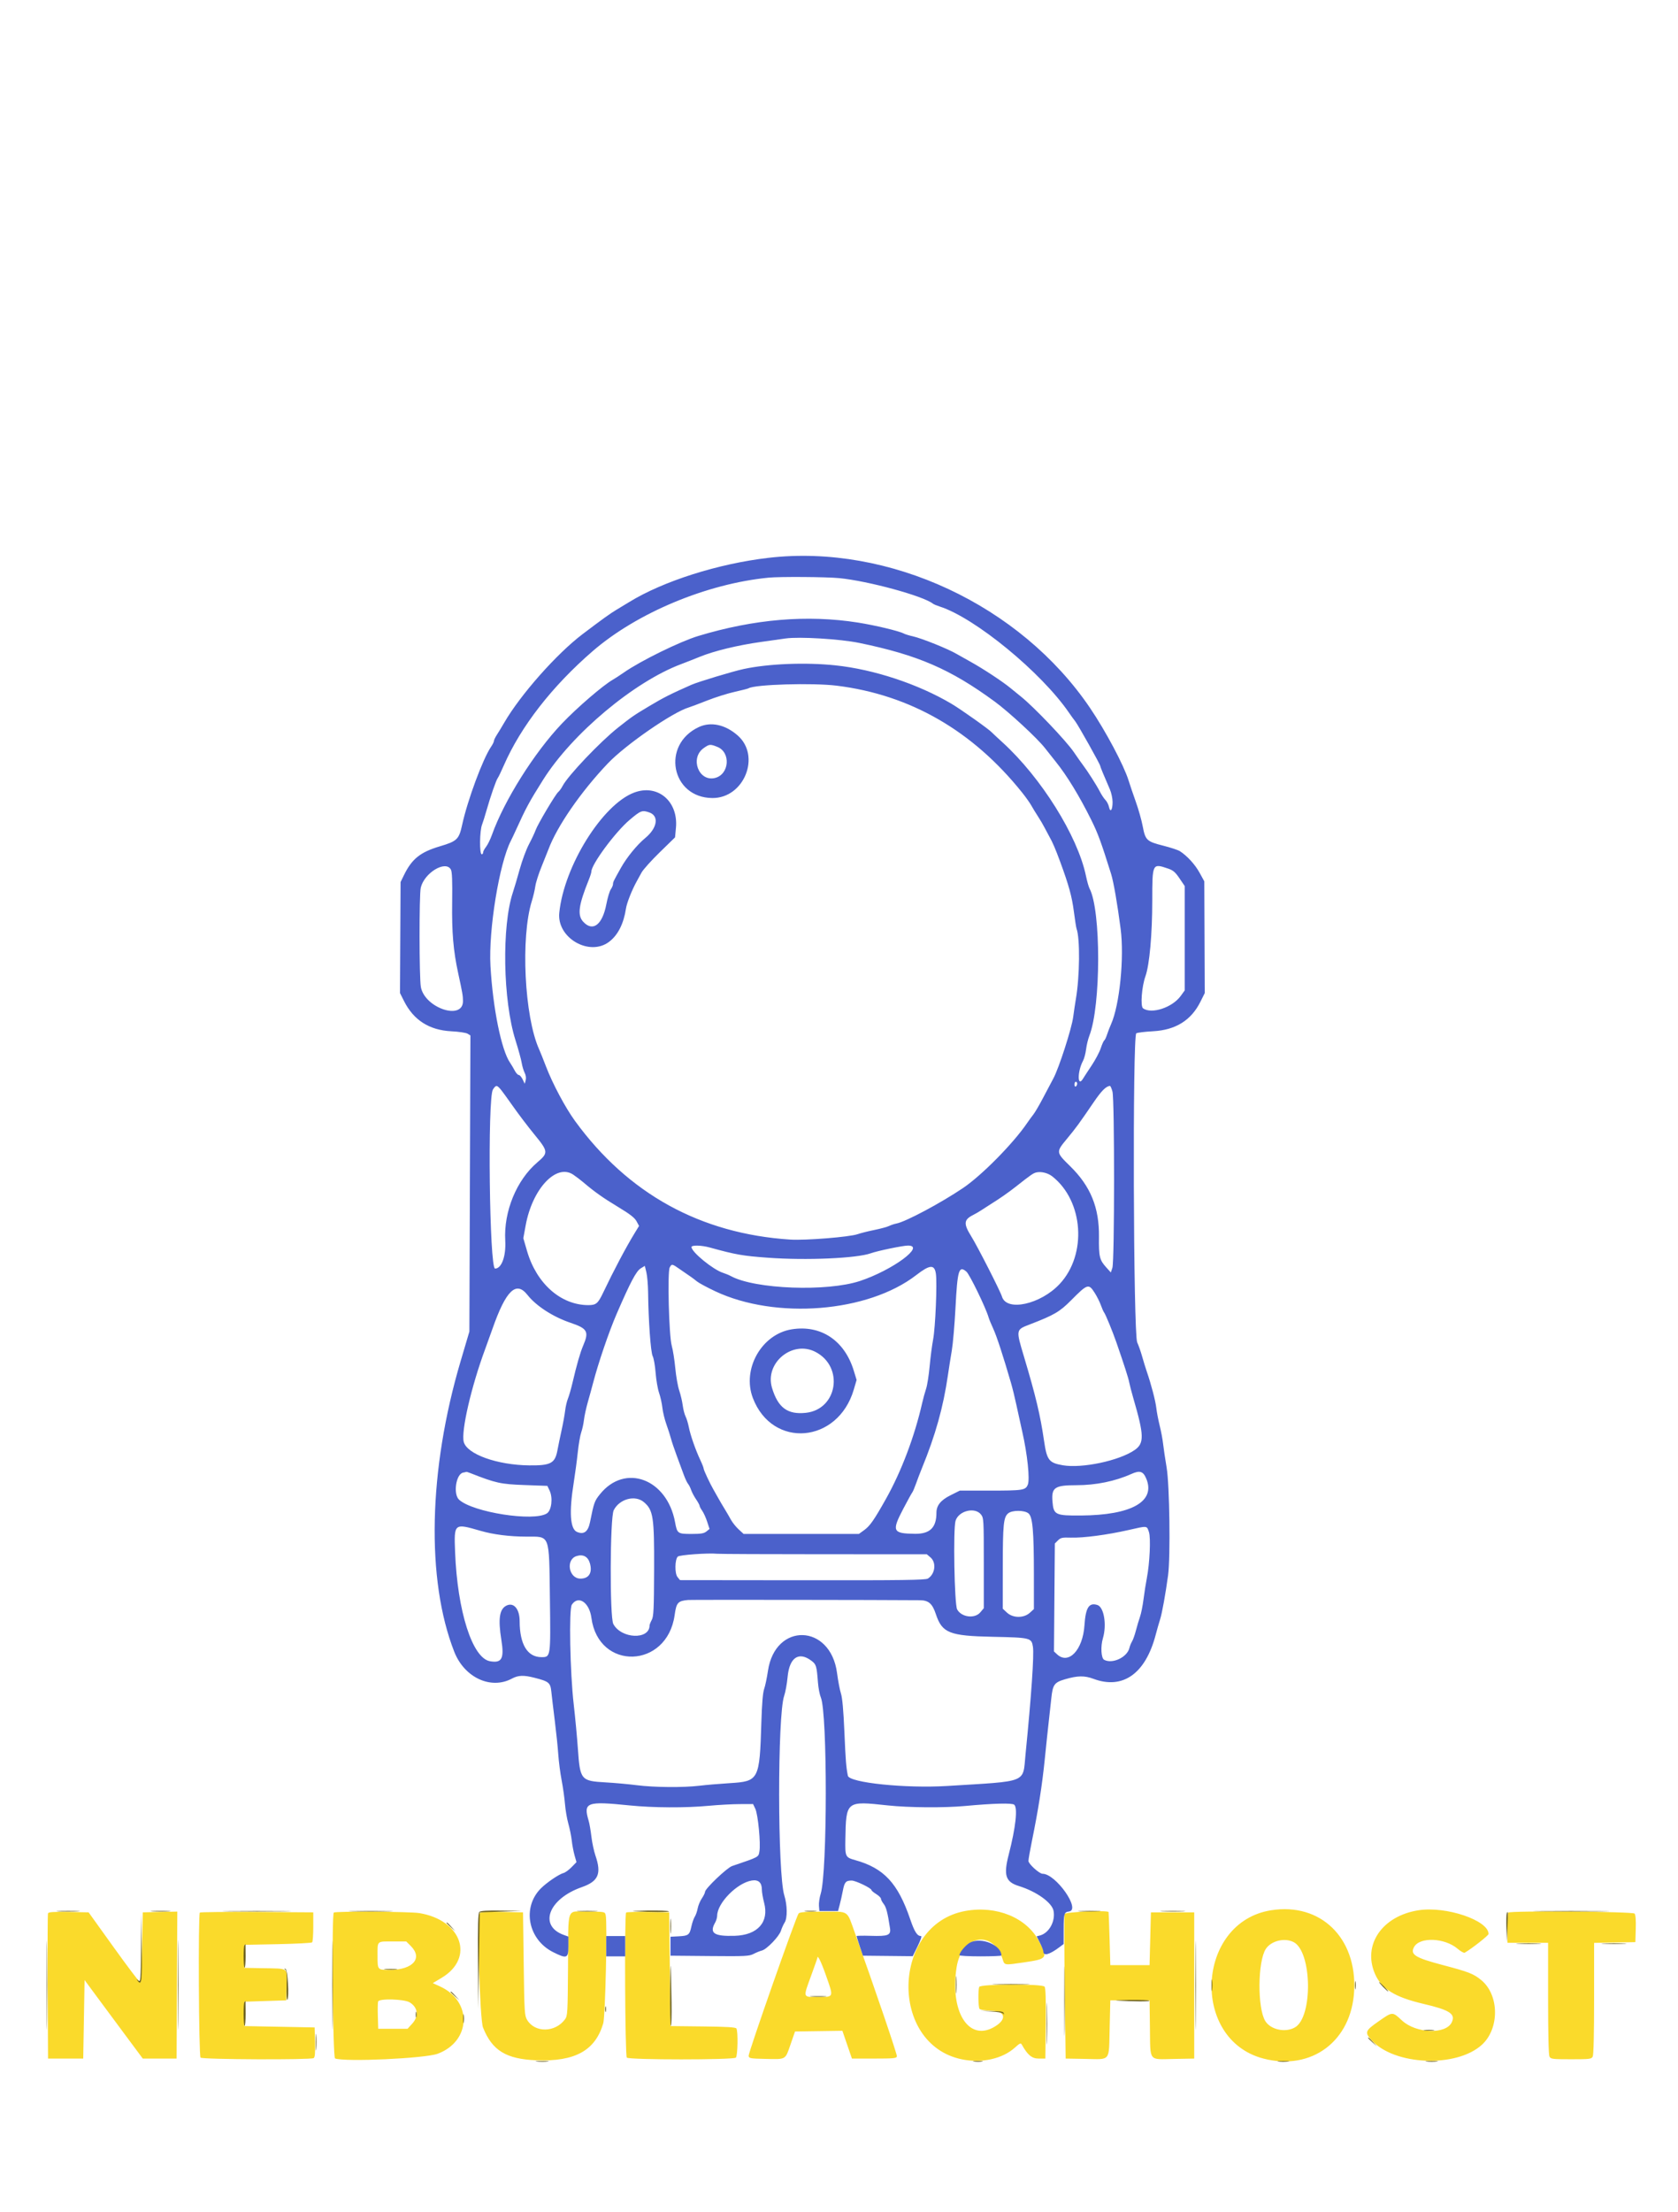<svg id="svg" version="1.1" xmlns="http://www.w3.org/2000/svg" xmlns:xlink="http://www.w3.org/1999/xlink" width="400" height="527.097" viewBox="0, 0, 400,527.097"><g id="svgg"><path id="path0" d="M230.122 455.314 C 212.539 458.506,211.847 487.044,229.265 490.660 C 234.007 491.645,238.957 490.555,241.925 487.875 C 243.112 486.802,243.327 486.712,243.587 487.177 C 244.972 489.652,245.981 490.484,247.597 490.484 L 249.194 490.484 249.280 482.136 C 249.341 476.248,249.258 473.659,248.998 473.346 C 248.410 472.638,233.695 472.701,233.422 473.413 C 233.141 474.143,233.189 478.152,233.483 478.615 C 233.635 478.855,234.777 479.040,236.462 479.099 C 239.907 479.218,240.016 481.364,236.668 483.130 C 230.722 486.267,226.416 479.079,228.037 468.722 C 229.250 460.975,236.767 459.697,239.024 466.855 C 239.470 468.272,239.369 468.258,244.133 467.559 C 249.687 466.744,249.808 466.570,247.652 462.480 C 244.706 456.894,237.544 453.967,230.122 455.314 M303.028 455.144 C 285.152 457.950,283.682 485.926,301.171 490.481 C 312.640 493.469,322.189 486.336,322.805 474.322 C 323.453 461.691,314.796 453.296,303.028 455.144 M338.129 455.149 C 329.490 456.503,324.779 463.364,327.749 470.267 C 329.302 473.879,332.486 475.851,339.355 477.459 C 345.586 478.917,347.018 479.850,346.074 481.838 C 344.678 484.774,337.569 484.525,334.217 481.422 C 331.887 479.264,331.999 479.260,328.604 481.629 C 325.397 483.867,325.262 484.234,326.956 486.110 C 332.384 492.117,347.117 492.739,353.228 487.218 C 357.484 483.373,357.416 475.323,353.098 471.785 C 351.259 470.278,350.112 469.829,343.922 468.199 C 337.343 466.465,336.117 465.701,337.068 463.925 C 338.394 461.447,344.386 461.684,347.486 464.337 C 348.210 464.957,348.963 465.372,349.160 465.259 C 350.848 464.290,354.839 461.153,354.839 460.796 C 354.839 457.546,344.700 454.120,338.129 455.149 M11.442 455.878 C 11.355 456.105,11.322 463.984,11.368 473.387 L 11.452 490.484 15.645 490.484 L 19.839 490.484 20.000 481.129 L 20.161 471.774 23.226 475.923 C 24.911 478.204,28.032 482.414,30.161 485.277 L 34.032 490.484 38.065 490.484 L 42.097 490.484 42.180 472.974 L 42.264 455.465 38.148 455.555 L 34.032 455.645 33.871 463.952 C 33.782 468.521,33.588 472.295,33.439 472.339 C 33.291 472.383,30.459 468.645,27.147 464.032 L 21.124 455.645 16.362 455.556 C 12.730 455.488,11.562 455.564,11.442 455.878 M47.638 455.695 C 47.218 456.115,47.383 489.834,47.806 490.258 C 48.259 490.710,74.065 490.819,74.770 490.372 C 75.076 490.178,75.160 489.188,75.092 486.587 L 75.000 483.065 66.613 482.903 L 58.226 482.742 58.226 479.839 L 58.226 476.935 63.226 476.774 L 68.226 476.613 68.317 472.993 C 68.425 468.688,68.960 469.065,62.581 468.950 L 58.226 468.871 58.226 466.129 L 58.226 463.387 66.183 463.226 C 70.560 463.137,74.262 462.944,74.409 462.797 C 74.557 462.649,74.677 460.980,74.677 459.087 L 74.677 455.645 61.267 455.561 C 53.891 455.515,47.758 455.575,47.638 455.695 M79.570 455.699 C 79.044 456.225,79.333 490.245,79.865 490.449 C 82.164 491.331,101.338 490.456,104.343 489.332 C 112.304 486.353,112.639 476.843,104.907 473.303 L 103.171 472.508 105.290 471.239 C 113.207 466.498,110.067 457.463,99.931 455.818 C 97.706 455.457,79.916 455.353,79.570 455.699 M114.327 455.924 C 113.688 457.589,114.389 481.185,115.134 483.065 C 117.313 488.568,120.663 490.622,127.903 490.891 C 137.089 491.233,141.888 488.578,143.800 482.097 C 144.301 480.398,144.807 457.975,144.382 456.283 C 144.181 455.484,144.180 455.484,140.000 455.484 C 134.915 455.484,135.508 453.792,135.404 468.606 C 135.326 479.823,135.297 480.311,134.657 481.167 C 132.301 484.321,127.484 484.367,125.645 481.254 C 125.039 480.227,124.990 479.421,124.839 467.903 L 124.677 455.645 119.590 455.556 C 115.440 455.484,114.470 455.552,114.327 455.924 M149.255 455.691 C 148.833 456.114,148.993 489.831,149.419 490.258 C 149.975 490.814,174.863 490.814,175.419 490.258 C 175.856 489.821,175.961 483.969,175.544 483.312 C 175.358 483.020,173.253 482.892,167.565 482.829 L 159.839 482.742 159.677 469.194 L 159.516 455.645 154.497 455.557 C 151.737 455.508,149.378 455.568,149.255 455.691 M190.372 455.909 C 189.780 456.621,178.358 489.148,178.456 489.839 C 178.542 490.439,178.826 490.489,182.581 490.565 C 187.453 490.663,187.158 490.837,188.459 487.083 L 189.516 484.032 195.161 483.947 L 200.806 483.861 201.944 487.172 L 203.081 490.484 208.391 490.484 C 213.058 490.484,213.713 490.420,213.803 489.954 C 213.889 489.507,208.581 473.916,203.824 460.645 C 201.790 454.972,202.550 455.484,196.161 455.484 C 192.058 455.484,190.638 455.588,190.372 455.909 M253.758 456.048 C 253.672 456.359,253.699 464.234,253.817 473.548 L 254.032 490.484 258.710 490.564 C 264.861 490.670,264.323 491.342,264.516 483.319 L 264.677 476.613 269.355 476.613 L 274.032 476.613 274.120 483.201 C 274.228 491.359,273.707 490.684,279.804 490.573 L 284.677 490.484 284.677 473.065 L 284.677 455.645 279.516 455.645 L 274.355 455.645 274.194 461.935 L 274.032 468.226 269.355 468.226 L 264.677 468.226 264.498 461.935 C 264.400 458.476,264.291 455.609,264.257 455.565 C 263.892 455.097,253.894 455.558,253.758 456.048 M359.570 455.699 C 359.452 455.817,359.355 457.487,359.355 459.409 L 359.355 462.903 364.194 462.903 L 369.032 462.903 369.032 476.150 C 369.032 484.665,369.152 489.620,369.366 490.021 C 369.673 490.595,370.085 490.645,374.516 490.645 C 378.947 490.645,379.359 490.595,379.666 490.021 C 379.881 489.620,380.000 484.667,380.000 476.159 L 380.000 462.920 384.919 462.831 L 389.839 462.742 389.931 459.564 C 389.992 457.497,389.893 456.228,389.650 455.935 C 389.253 455.456,360.042 455.227,359.570 455.699 M308.378 462.737 C 312.754 465.000,313.007 480.533,308.709 483.043 C 306.425 484.377,302.880 483.619,301.606 481.525 C 299.709 478.404,299.799 467.324,301.746 464.352 C 303.014 462.418,306.241 461.632,308.378 462.737 M97.935 463.677 C 100.835 466.577,98.447 469.326,93.010 469.347 C 89.949 469.359,90.000 469.416,90.000 465.987 C 90.000 462.353,89.757 462.581,93.634 462.581 L 96.839 462.581 97.935 463.677 M196.933 470.783 C 198.757 475.973,198.821 475.806,194.981 475.806 C 191.300 475.806,191.397 476.121,193.387 470.645 C 194.185 468.448,194.839 466.606,194.839 466.551 C 194.839 465.556,195.727 467.350,196.933 470.783 M97.669 477.098 C 99.644 478.302,99.884 480.399,98.251 482.182 L 97.148 483.387 93.655 483.387 L 90.161 483.387 90.068 480.347 C 90.016 478.675,90.048 477.114,90.138 476.879 C 90.426 476.128,96.362 476.301,97.669 477.098 " stroke="none" fill="#fada2b" fill-rule="evenodd"></path><path id="path1" d="M183.226 132.907 C 171.225 134.297,158.118 138.455,149.982 143.452 C 149.174 143.949,147.795 144.783,146.917 145.306 C 145.473 146.168,143.573 147.534,138.871 151.094 C 132.681 155.779,124.013 165.579,120.161 172.248 C 119.629 173.169,118.867 174.426,118.468 175.040 C 118.069 175.655,117.741 176.333,117.740 176.547 C 117.739 176.760,117.440 177.371,117.075 177.903 C 115.103 180.785,111.449 190.643,110.162 196.552 C 109.414 199.986,108.951 200.432,104.881 201.640 C 100.197 203.029,98.190 204.635,96.298 208.505 L 95.488 210.161 95.420 223.387 L 95.351 236.613 96.305 238.510 C 98.594 243.065,102.326 245.451,107.578 245.717 C 109.363 245.807,111.104 246.066,111.472 246.295 L 112.138 246.711 112.014 281.984 L 111.891 317.258 109.796 324.338 C 102.127 350.251,101.556 376.374,108.283 393.548 C 110.692 399.698,117.000 402.642,122.017 399.956 C 123.534 399.145,124.811 399.091,127.341 399.734 C 130.887 400.635,131.203 400.897,131.434 403.137 C 131.539 404.162,131.907 407.250,132.252 410.000 C 132.596 412.750,132.971 416.379,133.086 418.065 C 133.201 419.750,133.560 422.508,133.885 424.194 C 134.209 425.879,134.567 428.419,134.680 429.839 C 134.793 431.258,135.155 433.363,135.483 434.516 C 135.811 435.669,136.177 437.484,136.296 438.548 C 136.414 439.613,136.717 441.203,136.967 442.081 L 137.423 443.679 136.251 444.879 C 135.606 445.540,134.751 446.162,134.350 446.263 C 133.295 446.527,130.356 448.518,128.948 449.920 C 124.395 454.457,125.855 462.115,131.846 465.122 C 135.108 466.759,135.484 466.620,135.484 463.774 L 135.484 461.420 134.377 461.020 C 128.328 458.832,130.753 452.417,138.679 449.643 C 142.659 448.250,143.433 446.451,141.932 442.087 C 141.575 441.050,141.146 439.031,140.977 437.601 C 140.808 436.170,140.519 434.493,140.335 433.873 C 139.009 429.412,139.785 429.117,150.096 430.166 C 155.718 430.738,163.433 430.775,168.934 430.255 C 171.206 430.040,174.516 429.859,176.290 429.852 L 179.516 429.839 180.053 430.968 C 180.699 432.324,181.367 439.270,181.031 441.129 C 180.778 442.526,181.025 442.394,174.516 444.610 C 173.292 445.027,168.065 450.007,168.065 450.757 C 168.065 451.001,167.722 451.705,167.304 452.321 C 166.886 452.937,166.439 454.010,166.312 454.705 C 166.185 455.399,165.874 456.290,165.620 456.684 C 165.366 457.079,165.004 458.122,164.815 459.002 C 164.381 461.027,164.115 461.232,161.763 461.353 L 159.839 461.452 159.839 463.710 L 159.839 465.968 169.166 466.053 C 177.720 466.132,178.589 466.090,179.650 465.540 C 180.286 465.211,181.170 464.852,181.614 464.743 C 182.775 464.457,185.723 461.399,186.156 460.033 C 186.358 459.394,186.758 458.508,187.045 458.065 C 187.728 457.008,187.689 453.947,186.963 451.613 C 185.343 446.406,185.314 408.677,186.926 404.063 C 187.230 403.192,187.601 401.160,187.750 399.547 C 188.179 394.910,190.422 393.406,193.456 395.719 C 194.574 396.572,194.680 396.931,194.987 400.907 C 195.087 402.205,195.396 403.802,195.674 404.456 C 197.258 408.194,197.233 446.083,195.643 451.196 C 195.356 452.120,195.166 453.427,195.222 454.099 L 195.323 455.323 197.547 455.323 L 199.771 455.323 200.159 453.871 C 200.372 453.073,200.712 451.558,200.914 450.506 C 201.312 448.428,201.615 448.077,203.019 448.069 C 203.959 448.064,207.742 449.884,207.742 450.341 C 207.742 450.479,208.250 450.907,208.871 451.290 C 209.492 451.674,210.000 452.174,210.000 452.402 C 210.000 452.630,210.297 453.194,210.660 453.656 C 211.253 454.409,211.583 455.680,212.154 459.404 C 212.413 461.096,211.717 461.374,207.548 461.238 C 205.703 461.178,204.193 461.210,204.193 461.308 C 204.193 461.407,204.533 462.495,204.949 463.727 L 205.704 465.968 211.643 466.030 L 217.581 466.093 218.760 463.692 C 219.474 462.239,219.785 461.290,219.548 461.290 C 218.638 461.290,218.004 460.301,216.964 457.258 C 214.036 448.687,210.704 445.111,203.871 443.203 C 201.511 442.544,201.443 442.401,201.518 438.256 C 201.685 429.081,201.679 429.087,211.613 430.161 C 216.583 430.699,225.021 430.764,230.000 430.304 C 236.806 429.674,241.241 429.557,241.766 429.993 C 242.643 430.721,242.125 435.434,240.457 441.890 C 239.181 446.833,239.687 448.389,242.892 449.381 C 247.071 450.673,250.775 453.325,251.144 455.287 C 251.620 457.828,250.053 460.618,247.837 461.175 L 247.119 461.355 247.914 462.925 C 248.352 463.788,248.710 464.709,248.710 464.970 C 248.710 466.111,250.156 465.732,252.500 463.978 L 253.548 463.193 253.553 459.742 C 253.559 455.941,253.660 455.601,254.839 455.436 C 257.716 455.032,251.684 446.452,248.522 446.452 C 247.752 446.452,245.161 444.098,245.161 443.398 C 245.161 443.009,245.530 440.887,245.981 438.684 C 247.495 431.285,248.427 425.363,249.048 419.194 C 249.388 415.823,249.813 411.794,249.994 410.242 C 250.175 408.690,250.453 406.168,250.612 404.639 C 250.953 401.366,251.321 400.857,253.894 400.105 C 256.867 399.236,258.533 399.210,260.649 400.001 C 267.648 402.619,273.054 398.800,275.492 389.516 C 275.818 388.274,276.295 386.605,276.552 385.806 C 277.013 384.372,277.856 379.708,278.447 375.323 C 279.036 370.959,278.805 353.841,278.101 349.677 C 277.757 347.637,277.379 345.097,277.262 344.032 C 277.145 342.968,276.778 341.008,276.446 339.677 C 276.114 338.347,275.752 336.460,275.642 335.484 C 275.449 333.773,274.406 329.790,273.362 326.774 C 273.086 325.976,272.595 324.379,272.272 323.226 C 271.949 322.073,271.415 320.548,271.084 319.839 C 270.160 317.852,269.952 246.666,270.869 246.194 C 271.190 246.029,272.989 245.811,274.868 245.710 C 280.225 245.421,283.939 243.115,286.141 238.710 L 287.189 236.613 287.135 223.302 L 287.080 209.992 285.945 207.927 C 284.874 205.977,283.005 203.933,281.263 202.806 C 280.834 202.529,279.046 201.939,277.289 201.495 C 273.352 200.501,273.026 200.193,272.400 196.874 C 272.129 195.436,271.395 192.829,270.769 191.081 C 270.144 189.333,269.362 187.032,269.032 185.968 C 267.902 182.327,263.588 174.212,259.837 168.674 C 243.249 144.183,211.965 129.577,183.226 132.907 M200.046 137.746 C 206.974 138.423,220.045 141.987,222.400 143.840 C 222.588 143.988,223.323 144.295,224.032 144.523 C 232.425 147.211,248.259 160.220,254.839 169.834 C 255.282 170.482,255.950 171.401,256.323 171.877 C 257.024 172.771,262.258 182.106,262.258 182.461 C 262.258 182.649,263.109 184.716,264.575 188.085 C 264.927 188.894,265.215 190.254,265.215 191.106 C 265.215 193.012,264.678 193.730,264.355 192.257 C 264.230 191.689,263.850 190.946,263.510 190.606 C 263.170 190.266,262.567 189.356,262.171 188.584 C 261.421 187.118,259.207 183.648,258.136 182.258 C 257.795 181.815,256.823 180.435,255.977 179.194 C 254.133 176.487,246.476 168.453,243.371 165.968 C 242.707 165.435,241.584 164.524,240.877 163.941 C 238.955 162.358,234.387 159.353,231.290 157.635 C 229.782 156.798,228.331 155.983,228.065 155.824 C 226.096 154.647,219.737 152.086,217.620 151.617 C 216.755 151.426,215.779 151.126,215.451 150.950 C 214.336 150.353,208.562 148.973,204.516 148.336 C 192.422 146.433,179.806 147.493,166.439 151.536 C 162.100 152.848,152.691 157.465,148.728 160.228 C 147.762 160.901,146.585 161.669,146.112 161.935 C 143.802 163.235,137.567 168.599,133.950 172.397 C 127.379 179.298,120.187 190.729,117.271 198.908 C 116.884 199.992,116.251 201.282,115.864 201.774 C 115.478 202.265,115.161 202.866,115.161 203.108 C 115.161 203.350,115.016 203.548,114.839 203.548 C 114.264 203.548,114.327 197.914,114.918 196.462 C 115.101 196.013,115.580 194.484,115.983 193.065 C 116.931 189.728,118.283 185.841,118.658 185.370 C 118.821 185.166,119.469 183.820,120.098 182.377 C 124.148 173.097,131.618 163.496,141.298 155.130 C 151.845 146.014,168.470 139.076,183.226 137.633 C 185.895 137.372,196.982 137.446,200.046 137.746 M204.839 153.188 C 218.790 156.065,226.552 159.423,237.105 167.151 C 240.518 169.650,247.266 175.889,249.085 178.226 C 249.775 179.113,250.925 180.565,251.641 181.452 C 254.316 184.765,257.337 189.715,260.146 195.385 C 261.731 198.586,262.488 200.648,264.865 208.235 C 265.446 210.088,266.360 215.344,267.134 221.290 C 268.028 228.144,266.896 239.451,264.860 244.011 C 264.538 244.732,264.101 245.865,263.888 246.528 C 263.675 247.191,263.378 247.809,263.227 247.903 C 263.076 247.996,262.702 248.832,262.395 249.762 C 262.088 250.691,261.098 252.558,260.193 253.909 C 259.288 255.261,258.394 256.630,258.205 256.951 C 256.819 259.307,256.782 255.322,258.166 252.764 C 258.448 252.244,258.777 251.010,258.897 250.022 C 259.018 249.034,259.371 247.573,259.682 246.774 C 262.461 239.643,262.484 216.858,259.718 211.690 C 259.519 211.316,259.132 209.948,258.860 208.650 C 256.866 199.152,248.188 185.276,239.006 176.904 C 237.690 175.703,236.540 174.634,236.452 174.527 C 235.903 173.865,229.109 169.043,226.799 167.676 C 218.877 162.988,208.334 159.498,199.170 158.532 C 192.031 157.778,183.171 158.132,177.258 159.405 C 174.696 159.957,166.413 162.457,164.830 163.157 C 159.865 165.351,158.183 166.200,154.850 168.192 C 151.027 170.476,150.763 170.658,147.335 173.361 C 143.085 176.711,135.365 184.833,134.102 187.282 C 133.821 187.827,133.361 188.464,133.079 188.697 C 132.413 189.251,128.150 196.433,127.672 197.808 C 127.468 198.393,126.766 199.887,126.110 201.129 C 125.454 202.371,124.457 205.056,123.893 207.097 C 123.330 209.137,122.602 211.605,122.275 212.581 C 119.575 220.645,119.879 238.353,122.880 247.849 C 123.562 250.008,124.227 252.427,124.357 253.226 C 124.486 254.024,124.805 255.092,125.064 255.599 C 125.356 256.169,125.451 256.847,125.313 257.373 L 125.090 258.226 124.583 257.177 C 124.305 256.601,123.889 256.129,123.659 256.129 C 123.430 256.129,122.998 255.657,122.700 255.081 C 122.402 254.504,121.906 253.669,121.598 253.226 C 119.521 250.235,117.495 240.255,116.917 230.161 C 116.427 221.603,119.026 205.663,121.781 200.323 C 122.010 199.879,122.559 198.718,123.001 197.742 C 125.389 192.473,126.161 191.046,129.460 185.806 C 136.395 174.791,151.175 162.419,162.419 158.218 C 163.484 157.820,165.444 157.050,166.774 156.506 C 170.229 155.094,175.852 153.730,181.452 152.945 C 184.113 152.572,186.726 152.203,187.258 152.126 C 190.484 151.657,200.284 152.249,204.839 153.188 M199.454 163.373 C 217.007 165.550,231.872 174.117,243.662 188.850 C 244.523 189.926,245.508 191.315,245.851 191.935 C 246.193 192.556,246.903 193.718,247.427 194.516 C 247.951 195.315,248.676 196.548,249.037 197.258 C 249.398 197.968,249.901 198.911,250.155 199.355 C 250.920 200.694,251.600 202.273,252.723 205.323 C 254.790 210.935,255.521 213.590,255.987 217.182 C 256.246 219.175,256.532 221.009,256.623 221.256 C 257.486 223.592,257.397 232.631,256.459 238.065 C 256.290 239.040,256.006 240.950,255.827 242.309 C 255.461 245.090,252.433 254.475,251.108 256.935 C 250.630 257.823,249.520 259.921,248.641 261.599 C 247.761 263.277,246.727 265.045,246.343 265.528 C 245.959 266.012,245.282 266.940,244.839 267.591 C 241.518 272.467,234.012 280.069,229.547 283.078 C 224.217 286.671,215.925 291.089,213.710 291.518 C 213.177 291.621,212.379 291.886,211.935 292.107 C 211.492 292.328,209.910 292.757,208.421 293.059 C 206.932 293.362,205.141 293.812,204.441 294.059 C 202.524 294.735,191.980 295.583,188.387 295.349 C 166.998 293.960,149.724 284.448,137.079 267.097 C 134.774 263.934,131.712 258.188,130.149 254.094 C 129.527 252.463,128.790 250.626,128.513 250.010 C 125.003 242.233,124.077 223.332,126.781 214.677 C 127.114 213.613,127.486 212.028,127.609 211.155 C 127.731 210.282,128.401 208.177,129.097 206.478 C 129.792 204.778,130.523 202.952,130.720 202.419 C 132.761 196.904,138.494 188.606,144.917 181.871 C 149.157 177.425,160.368 169.681,164.194 168.557 C 164.637 168.426,166.597 167.689,168.548 166.918 C 170.500 166.146,173.462 165.213,175.131 164.843 C 176.799 164.473,178.292 164.091,178.448 163.994 C 179.946 163.069,193.718 162.661,199.454 163.373 M166.575 173.235 C 157.578 177.438,159.989 190.062,169.804 190.142 C 177.366 190.205,181.443 180.136,175.843 175.229 C 172.881 172.634,169.445 171.895,166.575 173.235 M170.999 177.953 C 174.260 179.258,173.870 184.502,170.446 185.361 C 166.562 186.336,164.389 180.614,167.745 178.246 C 169.101 177.289,169.294 177.271,170.999 177.953 M151.193 188.833 C 143.610 191.660,134.448 206.354,133.319 217.499 C 132.714 223.470,140.510 227.979,145.221 224.382 C 147.311 222.787,148.675 220.081,149.222 216.452 C 149.421 215.129,150.649 212.030,151.778 210.000 C 152.025 209.556,152.542 208.613,152.928 207.903 C 153.314 207.194,155.269 205.016,157.273 203.065 L 160.916 199.516 161.130 197.258 C 161.730 190.926,156.797 186.744,151.193 188.833 M154.783 193.577 C 157.152 194.403,156.700 197.285,153.830 199.658 C 151.835 201.307,149.412 204.275,147.998 206.801 C 146.225 209.967,146.133 210.157,146.131 210.654 C 146.130 210.925,145.892 211.484,145.603 211.897 C 145.314 212.310,144.835 213.911,144.538 215.455 C 143.592 220.380,141.297 222.105,139.014 219.606 C 137.593 218.049,137.912 215.674,140.357 209.618 C 140.693 208.786,140.968 207.914,140.968 207.680 C 140.968 205.957,146.666 198.250,150.072 195.366 C 152.741 193.106,153.071 192.981,154.783 193.577 M107.476 207.177 C 107.771 207.710,107.853 209.788,107.785 215.000 C 107.690 222.184,108.061 226.538,109.220 231.871 C 110.239 236.561,110.367 237.304,110.364 238.539 C 110.353 243.214,101.275 240.184,100.328 235.190 C 99.927 233.076,99.904 213.224,100.300 211.516 C 101.122 207.974,106.213 204.897,107.476 207.177 M278.458 206.955 C 279.656 207.363,280.168 207.803,281.177 209.293 L 282.419 211.129 282.419 223.548 L 282.419 235.968 281.452 237.305 C 279.447 240.074,274.472 241.702,272.475 240.242 C 271.810 239.756,272.164 235.076,273.054 232.589 C 274.015 229.905,274.674 222.589,274.676 214.586 C 274.678 205.681,274.684 205.669,278.458 206.955 M256.774 258.207 C 256.774 258.462,256.629 258.761,256.452 258.871 C 256.274 258.981,256.129 258.771,256.129 258.406 C 256.129 258.041,256.274 257.742,256.452 257.742 C 256.629 257.742,256.774 257.951,256.774 258.207 M119.241 259.435 C 119.595 259.835,120.951 261.685,122.255 263.548 C 123.558 265.411,125.874 268.460,127.402 270.323 C 130.714 274.363,130.747 274.685,128.090 276.948 C 123.130 281.170,120.046 288.680,120.440 295.577 C 120.651 299.292,119.574 302.258,118.012 302.258 C 116.667 302.258,116.186 261.600,117.507 259.583 C 118.202 258.522,118.415 258.504,119.241 259.435 M265.185 260.081 C 265.705 262.002,265.692 300.490,265.170 302.071 L 264.802 303.187 263.705 301.972 C 262.103 300.199,261.914 299.408,261.971 294.716 C 262.056 287.750,259.979 282.645,255.123 277.883 C 251.693 274.520,251.694 274.530,254.360 271.308 C 256.535 268.679,257.202 267.766,260.754 262.559 C 262.573 259.893,263.646 258.821,264.584 258.732 C 264.711 258.720,264.981 259.327,265.185 260.081 M136.649 279.879 C 137.339 280.345,138.436 281.180,139.087 281.734 C 141.703 283.961,143.776 285.427,147.366 287.590 C 150.177 289.284,151.282 290.141,151.733 290.977 L 152.336 292.097 151.349 293.710 C 149.217 297.192,146.332 302.638,143.765 308.025 C 142.541 310.594,142.089 310.968,140.219 310.964 C 133.681 310.947,127.891 305.828,125.637 298.072 L 124.748 295.015 125.312 291.943 C 126.916 283.212,132.610 277.153,136.649 279.879 M250.850 280.299 C 258.295 286.155,259.169 298.889,252.610 305.919 C 248.065 310.789,239.952 312.573,238.853 308.943 C 238.457 307.634,233.020 296.975,231.526 294.577 C 229.655 291.574,229.731 290.630,231.935 289.507 C 232.556 289.191,233.427 288.687,233.871 288.388 C 234.315 288.088,235.331 287.434,236.129 286.934 C 238.449 285.481,240.362 284.149,242.134 282.752 C 245.821 279.845,246.309 279.509,247.090 279.339 C 248.249 279.087,249.818 279.487,250.850 280.299 M169.165 297.227 C 175.404 298.946,176.990 299.225,183.065 299.671 C 192.207 300.342,204.210 299.820,207.610 298.602 C 209.234 298.020,215.256 296.774,216.443 296.774 C 220.708 296.774,212.755 302.638,205.000 305.211 C 197.167 307.810,180.014 307.174,174.270 304.071 C 173.784 303.808,172.927 303.450,172.366 303.275 C 170.011 302.539,164.839 298.315,164.839 297.128 C 164.839 296.631,167.202 296.685,169.165 297.227 M162.097 302.433 C 162.984 303.057,164.073 303.807,164.516 304.100 C 164.960 304.394,165.685 304.937,166.129 305.309 C 166.573 305.680,168.532 306.736,170.484 307.656 C 184.934 314.466,206.902 312.705,218.400 303.816 C 221.649 301.305,222.757 301.222,223.093 303.463 C 223.424 305.672,222.977 316.332,222.434 319.169 C 222.180 320.500,221.808 323.359,221.609 325.524 C 221.410 327.688,221.029 330.103,220.762 330.890 C 220.494 331.677,220.073 333.214,219.824 334.305 C 218.009 342.276,214.874 350.573,211.212 357.097 C 208.382 362.138,207.390 363.566,206.033 364.549 L 204.742 365.484 191.000 365.482 L 177.258 365.481 176.076 364.395 C 175.427 363.799,174.588 362.747,174.214 362.058 C 173.839 361.370,173.173 360.226,172.732 359.516 C 172.291 358.806,171.568 357.573,171.124 356.774 C 170.680 355.976,170.188 355.105,170.032 354.839 C 169.290 353.581,167.742 350.273,167.742 349.947 C 167.742 349.745,167.393 348.840,166.966 347.935 C 165.812 345.487,164.588 341.997,164.208 340.065 C 164.022 339.124,163.670 337.963,163.425 337.484 C 163.180 337.005,162.873 335.815,162.745 334.839 C 162.616 333.863,162.240 332.266,161.909 331.290 C 161.578 330.315,161.157 327.919,160.973 325.968 C 160.789 324.016,160.410 321.621,160.130 320.645 C 159.463 318.321,159.069 303.072,159.648 301.990 C 160.133 301.085,160.192 301.095,162.097 302.433 M154.493 307.903 C 154.575 314.719,155.113 322.196,155.586 323.120 C 155.844 323.622,156.159 325.411,156.286 327.097 C 156.414 328.782,156.784 330.926,157.108 331.860 C 157.432 332.795,157.787 334.391,157.897 335.409 C 158.007 336.426,158.436 338.202,158.851 339.355 C 159.265 340.508,159.754 342.032,159.939 342.742 C 160.123 343.452,160.733 345.266,161.295 346.774 C 161.857 348.282,162.606 350.315,162.960 351.290 C 163.315 352.266,163.789 353.282,164.015 353.548 C 164.240 353.815,164.570 354.468,164.748 355.000 C 164.926 355.533,165.455 356.533,165.923 357.223 C 166.391 357.913,166.774 358.616,166.774 358.786 C 166.774 358.955,167.051 359.482,167.389 359.957 C 167.726 360.431,168.259 361.601,168.571 362.557 L 169.139 364.294 168.405 364.889 C 167.816 365.366,167.110 365.484,164.842 365.484 C 161.542 365.484,161.420 365.397,160.924 362.698 C 159.019 352.342,148.992 348.595,143.027 356.010 C 141.714 357.642,141.597 357.968,140.650 362.665 C 140.186 364.961,139.200 365.703,137.541 365.005 C 135.914 364.321,135.639 360.305,136.746 353.387 C 137.087 351.258,137.529 347.958,137.728 346.054 C 137.927 344.149,138.297 342.002,138.552 341.281 C 138.806 340.560,139.100 339.215,139.206 338.292 C 139.311 337.368,139.730 335.452,140.136 334.032 C 140.542 332.613,141.101 330.581,141.377 329.516 C 142.613 324.763,145.168 317.273,146.991 313.065 C 150.289 305.449,151.654 302.870,152.742 302.204 L 153.710 301.611 154.082 303.144 C 154.287 303.987,154.472 306.129,154.493 307.903 M230.370 302.985 C 231.135 303.634,235.007 311.610,235.655 313.871 C 235.782 314.315,236.290 315.550,236.785 316.617 C 237.589 318.355,239.134 323.077,241.004 329.516 C 241.365 330.758,241.934 333.081,242.270 334.677 C 242.605 336.274,243.243 339.177,243.688 341.129 C 244.910 346.490,245.537 352.474,245.009 353.738 C 244.448 355.080,243.915 355.161,235.648 355.161 L 228.796 355.161 226.559 356.280 C 224.243 357.439,223.226 358.707,223.226 360.437 C 223.226 363.977,221.679 365.493,218.109 365.452 C 212.764 365.390,212.512 364.844,215.340 359.455 C 216.347 357.537,217.300 355.807,217.457 355.610 C 217.615 355.414,218.019 354.470,218.355 353.514 C 218.691 352.557,219.322 350.903,219.759 349.839 C 222.995 341.945,224.864 335.260,225.964 327.654 C 226.201 326.017,226.618 323.371,226.891 321.774 C 227.164 320.177,227.558 315.605,227.766 311.613 C 228.237 302.575,228.573 301.461,230.370 302.985 M125.742 308.540 C 127.804 311.162,131.821 313.760,135.993 315.170 C 140.053 316.542,140.455 317.267,139.012 320.620 C 138.317 322.237,137.478 325.159,136.459 329.516 C 136.127 330.935,135.645 332.605,135.389 333.226 C 135.132 333.847,134.828 335.153,134.713 336.129 C 134.598 337.105,134.216 339.210,133.863 340.806 C 133.511 342.403,133.067 344.545,132.878 345.566 C 132.305 348.660,131.281 349.205,126.150 349.149 C 118.508 349.064,111.301 346.478,110.546 343.548 C 109.889 341.002,112.347 330.357,115.648 321.452 C 116.108 320.210,116.892 318.032,117.390 316.613 C 120.611 307.434,123.031 305.094,125.742 308.540 M260.925 307.998 C 261.470 308.848,262.141 310.178,262.414 310.954 C 262.688 311.729,263.039 312.521,263.194 312.714 C 263.537 313.141,265.203 317.196,266.121 319.839 C 267.972 325.168,268.989 328.333,269.178 329.355 C 269.294 329.976,269.726 331.645,270.140 333.065 C 272.759 342.050,272.805 343.887,270.452 345.506 C 266.768 348.040,257.942 349.907,253.355 349.121 C 250.051 348.555,249.551 347.906,248.882 343.315 C 247.983 337.150,246.916 332.675,244.091 323.226 C 242.157 316.757,242.140 316.849,245.484 315.562 C 251.293 313.327,252.597 312.566,255.323 309.818 C 259.232 305.878,259.507 305.789,260.925 307.998 M188.710 316.734 C 181.534 317.896,176.837 326.215,179.469 333.102 C 184.111 345.251,199.752 343.941,203.523 331.088 L 204.197 328.789 203.519 326.572 C 201.317 319.368,195.658 315.609,188.710 316.734 M194.387 322.108 C 201.255 325.661,199.650 335.816,192.093 336.625 C 187.742 337.091,185.460 335.410,184.033 330.686 C 182.240 324.752,188.875 319.256,194.387 322.108 M273.254 352.326 C 275.504 357.758,269.737 361.007,257.690 361.093 C 251.577 361.137,251.153 360.931,250.890 357.802 C 250.607 354.421,251.404 353.871,256.580 353.871 C 261.222 353.871,265.804 352.937,269.673 351.202 C 271.722 350.283,272.510 350.531,273.254 352.326 M112.156 351.002 C 118.206 353.377,119.335 353.626,125.000 353.832 L 130.484 354.032 131.017 355.161 C 131.834 356.892,131.483 359.859,130.376 360.584 C 127.285 362.609,112.738 360.345,109.435 357.325 C 107.979 355.993,108.695 351.201,110.400 350.873 C 110.801 350.796,111.156 350.713,111.189 350.689 C 111.221 350.665,111.657 350.806,112.156 351.002 M153.476 357.892 C 155.721 359.781,155.973 361.419,155.927 373.871 C 155.891 383.453,155.813 385.134,155.364 385.968 C 155.077 386.500,154.842 387.097,154.841 387.295 C 154.822 390.763,148.080 390.482,146.200 386.935 C 145.325 385.284,145.406 361.619,146.293 359.843 C 147.641 357.145,151.381 356.129,153.476 357.892 M233.848 360.850 C 234.494 361.671,234.516 362.063,234.516 372.438 L 234.516 383.176 233.681 384.169 C 232.352 385.749,229.164 385.335,228.159 383.453 C 227.505 382.226,227.187 364.261,227.785 362.344 C 228.530 359.958,232.397 359.005,233.848 360.850 M245.165 360.583 C 246.159 361.388,246.457 364.752,246.459 375.161 L 246.460 383.387 245.483 384.274 C 244.047 385.578,241.458 385.555,240.034 384.225 L 239.032 383.290 239.040 373.500 C 239.048 363.167,239.218 361.475,240.342 360.565 C 241.307 359.783,244.191 359.795,245.165 360.583 M114.516 364.732 C 117.623 365.631,121.450 366.115,125.516 366.123 C 131.191 366.135,130.880 365.314,131.086 380.847 C 131.272 394.900,131.280 394.839,129.068 394.839 C 125.726 394.839,123.884 391.795,123.873 386.258 C 123.868 383.397,122.506 381.748,120.792 382.528 C 119.058 383.319,118.697 385.663,119.520 390.779 C 120.231 395.199,119.616 396.326,116.779 395.807 C 112.592 395.042,109.037 383.899,108.484 369.805 C 108.214 362.913,108.217 362.910,114.516 364.732 M273.888 365.053 C 274.347 366.441,274.071 372.467,273.388 375.968 C 273.146 377.210,272.788 379.491,272.593 381.038 C 272.397 382.585,272.021 384.462,271.757 385.209 C 271.493 385.957,271.054 387.432,270.781 388.487 C 270.507 389.542,270.092 390.713,269.858 391.089 C 269.623 391.466,269.344 392.155,269.236 392.620 C 268.718 394.864,265.187 396.534,263.205 395.473 C 262.483 395.087,262.327 392.301,262.915 390.320 C 263.866 387.118,263.163 382.911,261.593 382.413 C 259.585 381.776,258.791 383.024,258.512 387.258 C 258.124 393.139,254.727 396.725,251.974 394.160 L 251.245 393.481 251.348 380.620 L 251.452 367.759 252.189 367.025 C 252.837 366.379,253.208 366.299,255.253 366.363 C 258.242 366.457,263.911 365.709,269.032 364.546 C 273.599 363.508,273.371 363.484,273.888 365.053 M196.514 370.319 L 220.932 370.323 221.821 371.087 C 223.261 372.326,222.925 375.033,221.197 376.112 C 220.622 376.472,215.334 376.543,191.298 376.517 L 162.097 376.485 161.499 375.746 C 160.814 374.900,160.860 371.592,161.568 370.882 C 161.972 370.477,168.748 369.989,170.968 370.205 C 171.589 370.266,183.085 370.317,196.514 370.319 M140.628 372.501 C 141.252 374.746,140.388 376.129,138.362 376.129 C 135.586 376.129,134.793 371.616,137.419 370.762 C 138.999 370.248,140.181 370.889,140.628 372.501 M219.290 381.276 C 221.350 381.293,222.256 382.081,223.084 384.575 C 224.586 389.097,226.282 389.774,236.661 389.991 C 245.659 390.180,245.887 390.236,246.226 392.358 C 246.529 394.247,245.861 403.960,244.459 418.065 C 243.776 424.930,245.278 424.329,225.806 425.531 C 215.879 426.143,202.440 424.759,202.110 423.090 C 201.698 420.998,201.583 419.553,201.284 412.622 C 201.063 407.510,200.794 404.512,200.468 403.517 C 200.200 402.702,199.779 400.498,199.533 398.620 C 197.990 386.864,184.789 386.454,183.064 398.108 C 182.818 399.770,182.410 401.710,182.157 402.419 C 181.849 403.284,181.630 405.892,181.494 410.323 C 181.071 424.134,180.918 424.428,173.955 424.861 C 171.514 425.013,168.282 425.287,166.774 425.470 C 162.908 425.938,155.951 425.881,151.774 425.348 C 149.823 425.099,146.484 424.797,144.355 424.677 C 138.475 424.347,138.276 424.105,137.757 416.689 C 137.563 413.915,137.114 409.134,136.760 406.065 C 135.884 398.488,135.596 383.434,136.306 382.351 C 137.840 380.008,140.488 381.772,140.977 385.462 C 142.657 398.153,159.018 397.639,160.816 384.839 C 161.239 381.830,161.584 381.441,164.032 381.217 C 164.774 381.150,210.271 381.197,219.290 381.276 M181.613 450.225 C 181.613 450.841,181.855 452.253,182.150 453.361 C 183.374 457.956,180.615 461.065,175.162 461.234 C 170.189 461.389,169.032 460.605,170.484 458.065 C 170.737 457.621,170.950 456.887,170.956 456.434 C 170.998 453.411,175.689 448.643,179.194 448.062 C 180.785 447.799,181.613 448.539,181.613 450.225 M144.516 463.710 L 144.516 466.129 146.774 466.129 L 149.032 466.129 149.032 463.710 L 149.032 461.290 146.774 461.290 L 144.516 461.290 144.516 463.710 M231.297 462.823 C 230.279 463.335,228.710 465.173,228.710 465.854 C 228.710 466.005,230.960 466.129,233.710 466.129 C 236.460 466.129,238.710 466.037,238.710 465.925 C 238.710 463.467,233.966 461.482,231.297 462.823 " stroke="none" fill="#4b61cb" fill-rule="evenodd"></path><path id="path4" d="M13.937 455.400 C 15.127 455.462,17.160 455.462,18.454 455.401 C 19.748 455.340,18.774 455.289,16.290 455.289 C 13.806 455.288,12.748 455.338,13.937 455.400 M36.384 455.400 C 37.499 455.464,39.241 455.463,40.255 455.399 C 41.268 455.335,40.355 455.284,38.226 455.284 C 36.097 455.285,35.268 455.337,36.384 455.400 M54.618 455.403 C 58.312 455.455,64.263 455.455,67.844 455.403 C 71.425 455.351,68.403 455.309,61.129 455.309 C 53.855 455.309,50.925 455.351,54.618 455.403 M84.113 455.402 C 86.464 455.458,90.310 455.458,92.661 455.402 C 95.012 455.347,93.089 455.302,88.387 455.302 C 83.685 455.302,81.762 455.347,84.113 455.402 M114.258 455.548 C 113.969 455.838,113.890 458.793,113.945 467.242 L 114.020 478.548 114.187 467.097 L 114.355 455.645 119.355 455.471 L 124.355 455.297 119.500 455.229 C 116.074 455.181,114.531 455.275,114.258 455.548 M137.984 455.400 C 139.093 455.463,140.907 455.463,142.016 455.400 C 143.125 455.337,142.218 455.286,140.000 455.286 C 137.782 455.286,136.875 455.337,137.984 455.400 M151.129 455.378 C 154.993 455.612,159.606 455.626,159.467 455.403 C 159.384 455.270,157.112 455.188,154.416 455.221 C 151.721 455.254,150.242 455.324,151.129 455.378 M192.016 455.396 C 192.681 455.466,193.770 455.466,194.435 455.396 C 195.101 455.327,194.556 455.270,193.226 455.270 C 191.895 455.270,191.351 455.327,192.016 455.396 M257.500 455.401 C 258.698 455.463,260.657 455.463,261.855 455.401 C 263.052 455.338,262.073 455.288,259.677 455.288 C 257.282 455.288,256.302 455.338,257.500 455.401 M277.192 455.401 C 278.575 455.462,280.753 455.462,282.031 455.401 C 283.309 455.339,282.177 455.290,279.516 455.290 C 276.855 455.291,275.809 455.341,277.192 455.401 M367.177 455.403 C 371.214 455.454,377.819 455.454,381.855 455.403 C 385.891 455.352,382.589 455.310,374.516 455.310 C 366.444 455.310,363.141 455.352,367.177 455.403 M359.171 455.910 C 359.081 456.144,359.050 457.778,359.103 459.539 L 359.198 462.742 359.357 459.112 C 359.514 455.520,359.489 455.082,359.171 455.910 M42.408 472.903 C 42.408 482.395,42.449 486.278,42.500 481.532 C 42.550 476.786,42.550 469.020,42.500 464.274 C 42.449 459.528,42.408 463.411,42.408 472.903 M11.118 473.065 C 11.118 482.468,11.159 486.268,11.209 481.510 C 11.260 476.751,11.260 469.058,11.209 464.413 C 11.159 459.768,11.118 463.661,11.118 473.065 M33.623 464.152 C 33.552 471.895,33.518 472.313,32.984 471.894 C 32.469 471.491,32.460 471.503,32.873 472.030 C 33.750 473.146,33.882 471.990,33.790 464.010 L 33.698 455.968 33.623 464.152 M79.182 473.065 C 79.183 482.468,79.224 486.268,79.274 481.510 C 79.324 476.751,79.324 469.058,79.274 464.413 C 79.224 459.768,79.182 463.661,79.182 473.065 M159.792 458.871 C 159.791 460.468,159.845 461.162,159.913 460.413 C 159.981 459.664,159.982 458.358,159.915 457.510 C 159.848 456.662,159.793 457.274,159.792 458.871 M284.989 473.065 C 284.989 482.468,285.030 486.268,285.080 481.510 C 285.131 476.751,285.131 469.058,285.080 464.413 C 285.030 459.768,284.989 463.661,284.989 473.065 M106.452 458.165 C 106.452 458.221,106.923 458.693,107.500 459.214 L 108.548 460.161 107.601 459.113 C 106.718 458.136,106.452 457.916,106.452 458.165 M362.031 463.143 C 363.414 463.204,365.591 463.204,366.870 463.142 C 368.148 463.081,367.016 463.032,364.355 463.032 C 361.694 463.033,360.648 463.083,362.031 463.143 M382.353 463.143 C 383.737 463.204,385.914 463.204,387.192 463.142 C 388.470 463.081,387.339 463.032,384.677 463.032 C 382.016 463.033,380.970 463.083,382.353 463.143 M58.280 463.441 C 57.983 463.738,58.007 468.636,58.306 468.821 C 58.440 468.903,58.548 467.678,58.548 466.098 C 58.548 464.518,58.536 463.226,58.522 463.226 C 58.507 463.226,58.398 463.323,58.280 463.441 M253.696 476.774 C 253.696 484.137,253.738 487.149,253.790 483.468 C 253.842 479.786,253.842 473.762,253.790 470.081 C 253.738 466.399,253.696 469.411,253.696 476.774 M159.744 474.094 C 159.708 478.741,159.786 482.610,159.919 482.693 C 160.052 482.775,160.124 480.280,160.079 477.147 C 159.926 466.629,159.812 465.586,159.744 474.094 M68.005 469.282 C 68.323 469.506,68.404 470.475,68.327 473.162 C 68.272 475.133,68.340 476.630,68.479 476.490 C 68.976 475.990,68.598 469.259,68.065 469.115 C 67.685 469.012,67.672 469.048,68.005 469.282 M91.863 469.269 C 92.622 469.337,93.783 469.336,94.444 469.267 C 95.105 469.197,94.484 469.142,93.065 469.143 C 91.645 469.144,91.105 469.201,91.863 469.269 M227.861 472.903 C 227.861 474.766,227.915 475.528,227.980 474.597 C 228.045 473.665,228.045 472.141,227.980 471.210 C 227.915 470.278,227.861 471.040,227.861 472.903 M288.816 473.065 C 288.817 474.306,288.875 474.775,288.945 474.106 C 289.015 473.436,289.014 472.420,288.942 471.848 C 288.871 471.275,288.814 471.823,288.816 473.065 M322.995 473.065 C 322.998 473.952,323.061 474.276,323.135 473.786 C 323.209 473.296,323.207 472.570,323.130 472.173 C 323.054 471.776,322.993 472.177,322.995 473.065 M329.677 473.387 C 330.279 474.008,330.844 474.516,330.933 474.516 C 331.022 474.516,330.602 474.008,330.000 473.387 C 329.398 472.766,328.833 472.258,328.744 472.258 C 328.656 472.258,329.076 472.766,329.677 473.387 M237.339 472.821 C 239.335 472.878,242.601 472.878,244.597 472.821 C 246.593 472.765,244.960 472.719,240.968 472.719 C 236.976 472.719,235.343 472.765,237.339 472.821 M249.495 482.097 C 249.494 486.532,249.540 488.392,249.596 486.228 C 249.651 484.065,249.652 480.436,249.596 478.164 C 249.540 475.892,249.495 477.661,249.495 482.097 M107.419 474.617 C 107.419 474.673,107.891 475.144,108.468 475.665 L 109.516 476.613 108.569 475.565 C 107.686 474.587,107.419 474.368,107.419 474.617 M193.479 475.722 C 194.416 475.787,195.868 475.787,196.704 475.721 C 197.541 475.654,196.774 475.601,195.000 475.602 C 193.226 475.603,192.541 475.657,193.479 475.722 M266.290 476.668 C 270.209 476.902,274.122 476.916,273.983 476.694 C 273.901 476.560,271.773 476.478,269.255 476.511 C 266.737 476.544,265.403 476.614,266.290 476.668 M58.280 476.989 C 57.983 477.286,58.007 482.507,58.306 482.692 C 58.440 482.774,58.548 481.476,58.548 479.808 C 58.548 478.139,58.536 476.774,58.522 476.774 C 58.507 476.774,58.398 476.871,58.280 476.989 M144.268 478.710 C 144.268 479.331,144.335 479.585,144.416 479.274 C 144.497 478.964,144.497 478.456,144.416 478.145 C 144.335 477.835,144.268 478.089,144.268 478.710 M99.107 480.000 C 99.107 480.621,99.173 480.875,99.255 480.565 C 99.336 480.254,99.336 479.746,99.255 479.435 C 99.173 479.125,99.107 479.379,99.107 480.000 M236.280 479.266 C 237.788 479.336,238.966 479.545,239.128 479.773 C 239.323 480.048,239.366 480.020,239.273 479.677 C 239.170 479.298,238.553 479.189,236.426 479.171 L 233.710 479.148 236.280 479.266 M110.419 480.968 C 110.419 481.944,110.480 482.343,110.554 481.855 C 110.628 481.367,110.628 480.569,110.554 480.081 C 110.480 479.593,110.419 479.992,110.419 480.968 M75.279 486.613 C 75.280 488.387,75.334 489.072,75.399 488.134 C 75.465 487.197,75.464 485.745,75.398 484.909 C 75.332 484.072,75.278 484.839,75.279 486.613 M339.597 483.782 C 340.173 483.853,341.117 483.853,341.694 483.782 C 342.270 483.710,341.798 483.652,340.645 483.652 C 339.492 483.652,339.020 483.710,339.597 483.782 M326.129 485.585 C 326.129 485.640,326.601 486.112,327.177 486.633 L 328.226 487.581 327.278 486.532 C 326.395 485.555,326.129 485.336,326.129 485.585 M127.992 491.204 C 128.751 491.272,129.912 491.272,130.573 491.202 C 131.234 491.133,130.613 491.077,129.194 491.078 C 127.774 491.079,127.234 491.136,127.992 491.204 M232.183 491.202 C 232.763 491.273,233.634 491.272,234.119 491.198 C 234.603 491.125,234.129 491.066,233.065 491.068 C 232.000 491.070,231.603 491.130,232.183 491.202 M304.751 491.201 C 305.324 491.272,306.340 491.273,307.009 491.203 C 307.678 491.133,307.210 491.075,305.968 491.074 C 304.726 491.072,304.178 491.129,304.751 491.201 M340.081 491.203 C 340.746 491.272,341.835 491.272,342.500 491.203 C 343.165 491.133,342.621 491.076,341.290 491.076 C 339.960 491.076,339.415 491.133,340.081 491.203 " stroke="none" fill="#6c601c" fill-rule="evenodd"></path></g></svg>